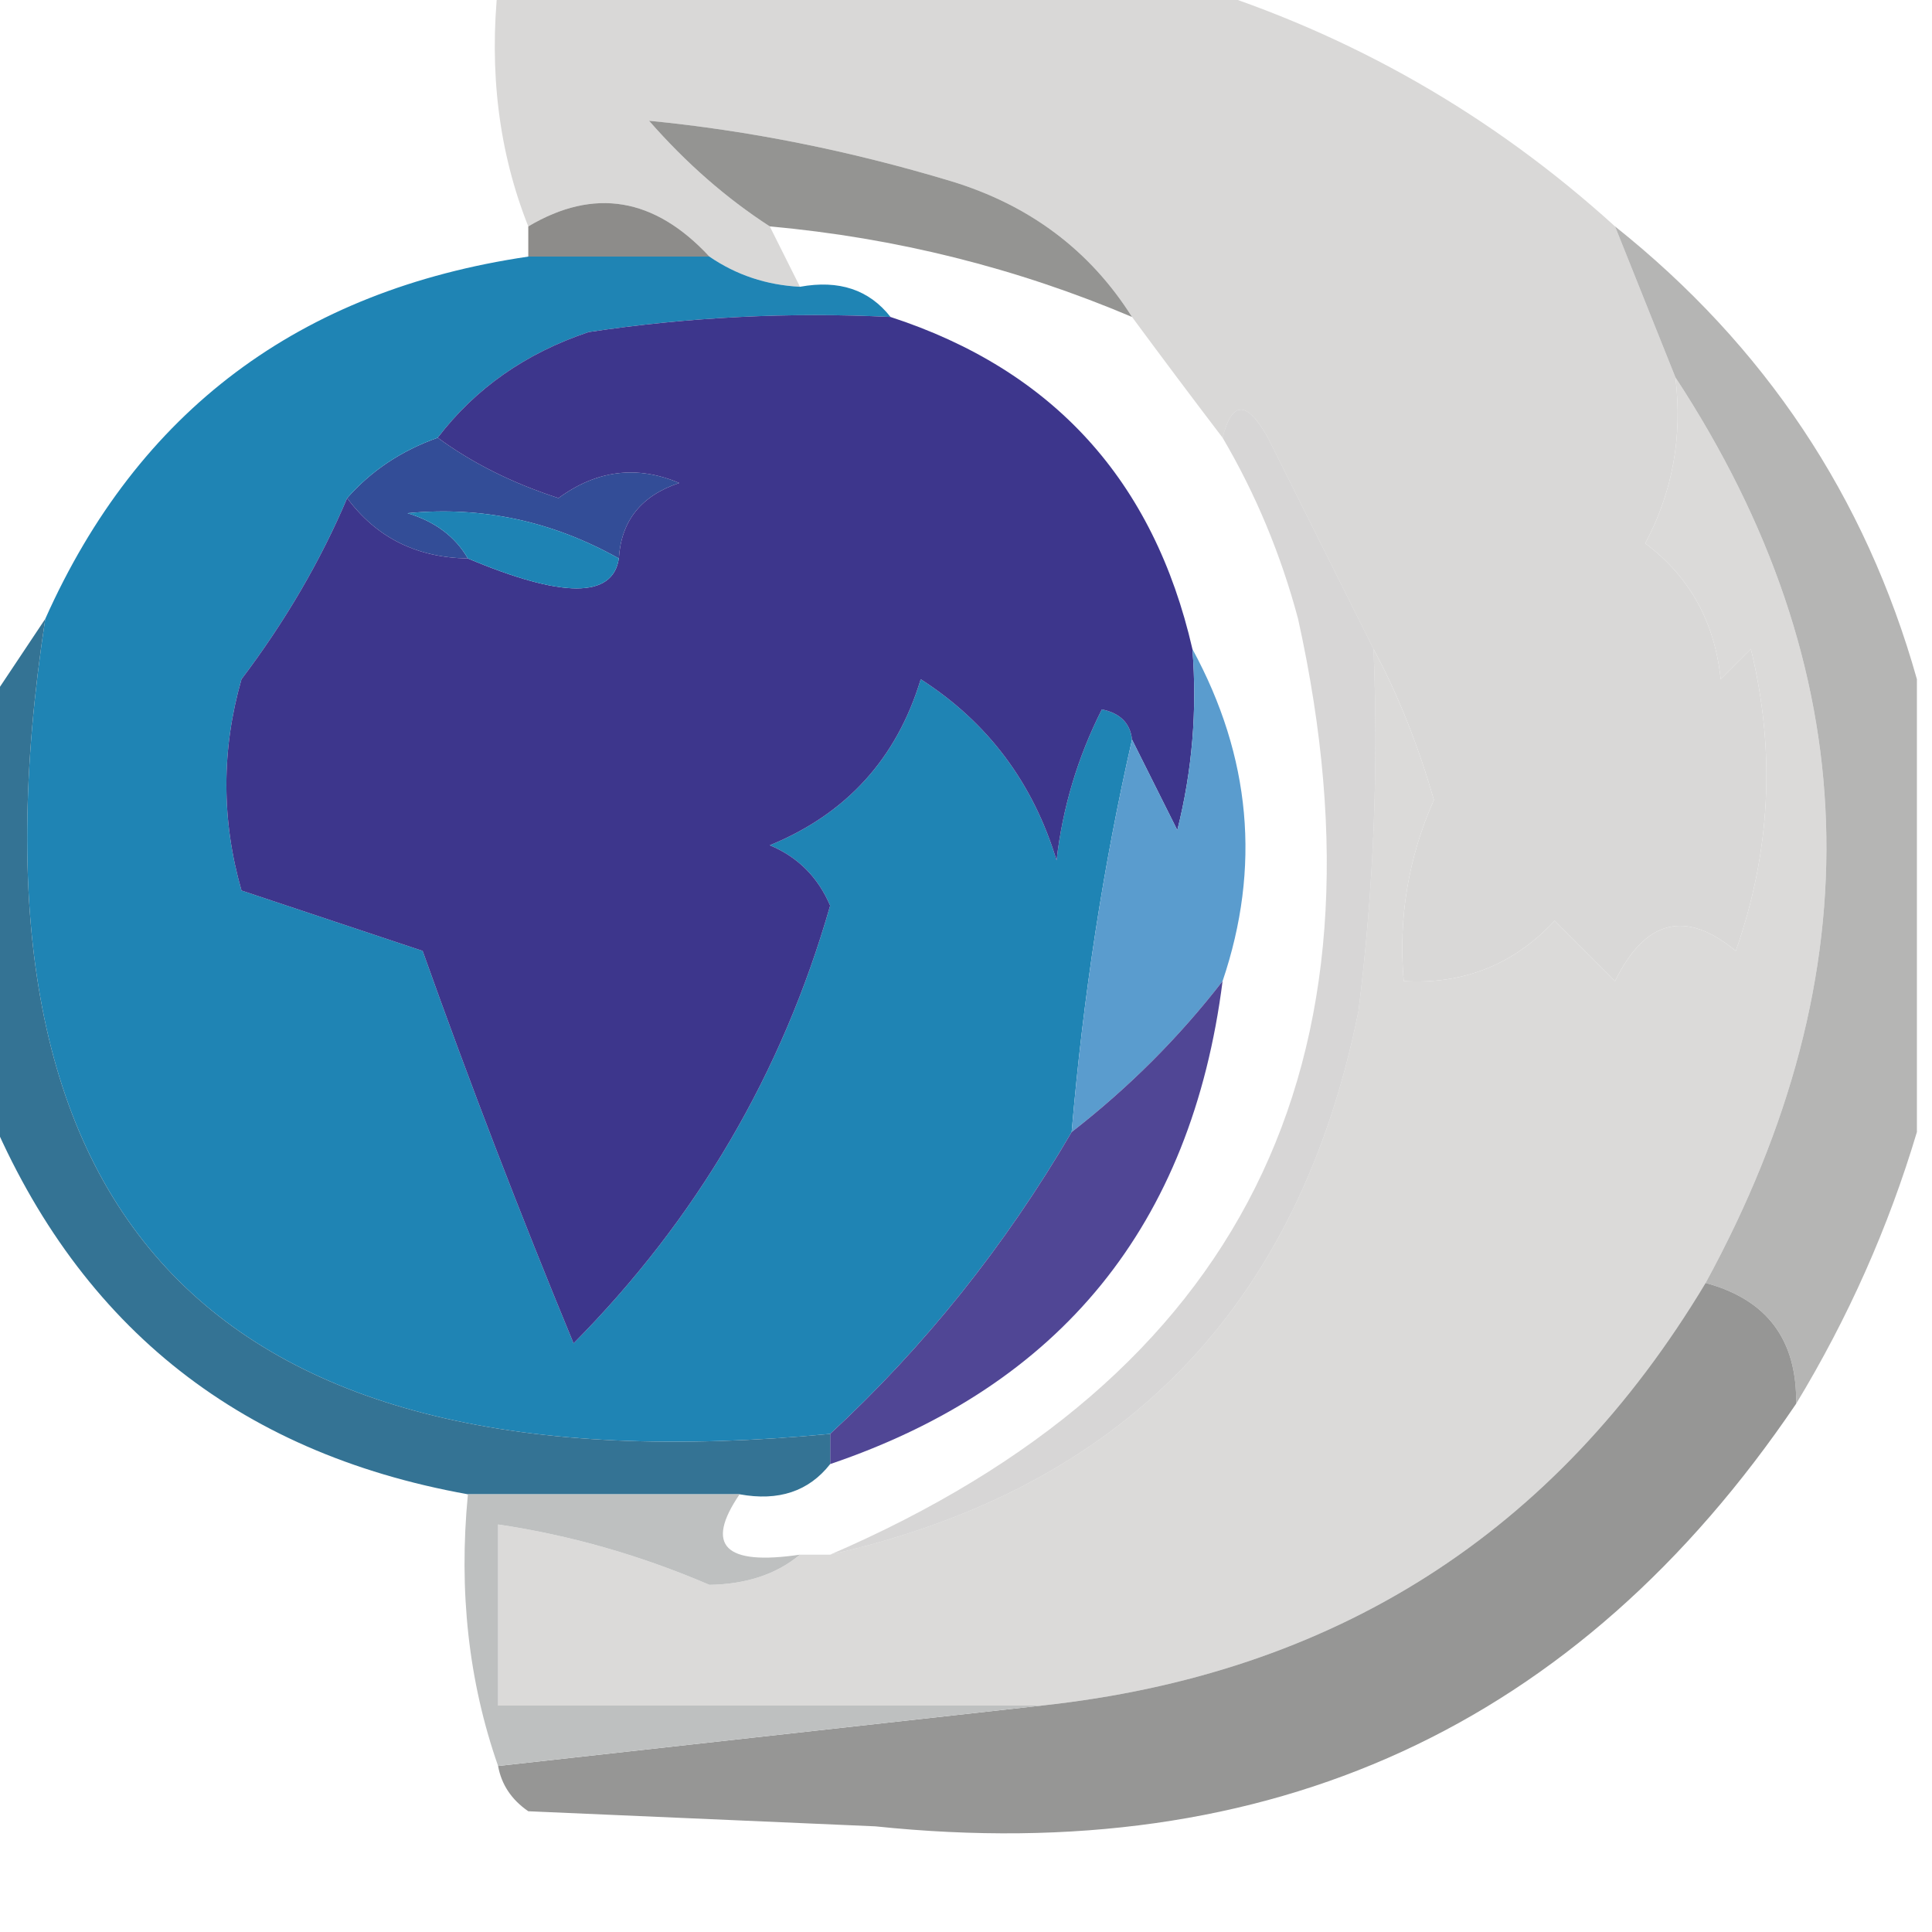 <?xml version="1.0" encoding="UTF-8"?>
<!DOCTYPE svg PUBLIC "-//W3C//DTD SVG 1.1//EN" "http://www.w3.org/Graphics/SVG/1.1/DTD/svg11.dtd">
<svg xmlns="http://www.w3.org/2000/svg" version="1.1" width="64px" height="64px" style="shape-rendering:geometricPrecision; text-rendering:geometricPrecision; image-rendering:optimizeQuality; fill-rule:evenodd; clip-rule:evenodd" xmlns:xlink="http://www.w3.org/1999/xlink">
<g><path style="opacity:1" fill="#d9d8d7" d="M 16.5,-0.5 C 24.167,-0.5 31.833,-0.5 39.5,-0.5C 44.743,1.123 49.41,3.789 53.5,7.5C 54.167,9.167 54.833,10.833 55.5,12.5C 55.739,14.467 55.406,16.3 54.5,18C 55.968,19.098 56.801,20.598 57,22.5C 57.333,22.167 57.667,21.833 58,21.5C 58.824,24.882 58.657,28.216 57.5,31.5C 55.837,30.125 54.503,30.458 53.5,32.5C 52.833,31.833 52.167,31.167 51.5,30.5C 50.15,31.95 48.483,32.617 46.5,32.5C 46.318,30.409 46.652,28.409 47.5,26.5C 46.972,24.664 46.306,22.997 45.5,21.5C 44.379,19.259 43.213,16.925 42,14.5C 41.31,13.262 40.81,13.262 40.5,14.5C 39.512,13.205 38.512,11.872 37.5,10.5C 36.106,8.292 34.106,6.792 31.5,6C 28.143,4.989 24.809,4.323 21.5,4C 22.73,5.405 24.064,6.571 25.5,7.5C 25.833,8.167 26.167,8.833 26.5,9.5C 25.391,9.443 24.391,9.11 23.5,8.5C 21.68,6.539 19.68,6.206 17.5,7.5C 16.527,5.052 16.194,2.385 16.5,-0.5 Z"/></g>
<g><path style="opacity:0.999" fill="#949492" d="M 37.5,10.5 C 33.673,8.877 29.673,7.877 25.5,7.5C 24.064,6.571 22.73,5.405 21.5,4C 24.809,4.323 28.143,4.989 31.5,6C 34.106,6.792 36.106,8.292 37.5,10.5 Z"/></g>
<g><path style="opacity:1" fill="#8d8c8a" d="M 23.5,8.5 C 21.5,8.5 19.5,8.5 17.5,8.5C 17.5,8.167 17.5,7.833 17.5,7.5C 19.68,6.206 21.68,6.539 23.5,8.5 Z"/></g>
<g><path style="opacity:1" fill="#334d97" d="M 14.5,14.5 C 15.641,15.339 16.974,16.006 18.5,16.5C 19.768,15.572 21.101,15.405 22.5,16C 21.244,16.417 20.577,17.25 20.5,18.5C 18.293,17.261 15.96,16.761 13.5,17C 14.416,17.278 15.082,17.778 15.5,18.5C 13.801,18.473 12.467,17.806 11.5,16.5C 12.29,15.599 13.29,14.932 14.5,14.5 Z"/></g>
<g><path style="opacity:1" fill="#1f84b4" d="M 17.5,8.5 C 19.5,8.5 21.5,8.5 23.5,8.5C 24.391,9.11 25.391,9.443 26.5,9.5C 27.791,9.263 28.791,9.596 29.5,10.5C 26.15,10.335 22.817,10.502 19.5,11C 17.416,11.697 15.749,12.864 14.5,14.5C 13.29,14.932 12.29,15.599 11.5,16.5C 10.625,18.568 9.459,20.568 8,22.5C 7.333,24.833 7.333,27.167 8,29.5C 10,30.167 12,30.833 14,31.5C 15.562,35.883 17.229,40.216 19,44.5C 23.078,40.385 25.911,35.552 27.5,30C 27.095,29.055 26.428,28.388 25.5,28C 28.041,26.96 29.707,25.126 30.5,22.5C 32.718,23.924 34.218,25.924 35,28.5C 35.202,26.744 35.702,25.078 36.5,23.5C 37.107,23.624 37.44,23.957 37.5,24.5C 36.551,28.657 35.884,32.99 35.5,37.5C 33.292,41.277 30.625,44.61 27.5,47.5C 7.106,49.443 -1.561,40.443 1.5,20.5C 4.573,13.617 9.906,9.617 17.5,8.5 Z"/></g>
<g><path style="opacity:1" fill="#3d368c" d="M 29.5,10.5 C 34.886,12.256 38.22,15.923 39.5,21.5C 39.662,23.527 39.495,25.527 39,27.5C 38.487,26.473 37.987,25.473 37.5,24.5C 37.44,23.957 37.107,23.624 36.5,23.5C 35.702,25.078 35.202,26.744 35,28.5C 34.218,25.924 32.718,23.924 30.5,22.5C 29.707,25.126 28.041,26.96 25.5,28C 26.428,28.388 27.095,29.055 27.5,30C 25.911,35.552 23.078,40.385 19,44.5C 17.229,40.216 15.562,35.883 14,31.5C 12,30.833 10,30.167 8,29.5C 7.333,27.167 7.333,24.833 8,22.5C 9.459,20.568 10.625,18.568 11.5,16.5C 12.467,17.806 13.801,18.473 15.5,18.5C 18.634,19.822 20.301,19.822 20.5,18.5C 20.577,17.25 21.244,16.417 22.5,16C 21.101,15.405 19.768,15.572 18.5,16.5C 16.974,16.006 15.641,15.339 14.5,14.5C 15.749,12.864 17.416,11.697 19.5,11C 22.817,10.502 26.15,10.335 29.5,10.5 Z"/></g>
<g><path style="opacity:1" fill="#1e83b4" d="M 20.5,18.5 C 20.301,19.822 18.634,19.822 15.5,18.5C 15.082,17.778 14.416,17.278 13.5,17C 15.96,16.761 18.293,17.261 20.5,18.5 Z"/></g>
<g><path style="opacity:1" fill="#5a9cce" d="M 39.5,21.5 C 41.441,25.069 41.774,28.735 40.5,32.5C 39.061,34.36 37.395,36.027 35.5,37.5C 35.884,32.99 36.551,28.657 37.5,24.5C 37.987,25.473 38.487,26.473 39,27.5C 39.495,25.527 39.662,23.527 39.5,21.5 Z"/></g>
<g><path style="opacity:1" fill="#dbdad9" d="M 55.5,12.5 C 61.818,22.144 62.152,32.144 56.5,42.5C 51.527,50.794 44.194,55.461 34.5,56.5C 28.5,56.5 22.5,56.5 16.5,56.5C 16.5,54.5 16.5,52.5 16.5,50.5C 18.89,50.855 21.223,51.522 23.5,52.5C 24.726,52.48 25.726,52.147 26.5,51.5C 26.833,51.5 27.167,51.5 27.5,51.5C 37.186,49.313 43.019,43.313 45,33.5C 45.499,29.514 45.666,25.514 45.5,21.5C 46.306,22.997 46.972,24.664 47.5,26.5C 46.652,28.409 46.318,30.409 46.5,32.5C 48.483,32.617 50.15,31.95 51.5,30.5C 52.167,31.167 52.833,31.833 53.5,32.5C 54.503,30.458 55.837,30.125 57.5,31.5C 58.657,28.216 58.824,24.882 58,21.5C 57.667,21.833 57.333,22.167 57,22.5C 56.801,20.598 55.968,19.098 54.5,18C 55.406,16.3 55.739,14.467 55.5,12.5 Z"/></g>
<g><path style="opacity:0.941" fill="#b0b0af" d="M 53.5,7.5 C 58.463,11.454 61.797,16.454 63.5,22.5C 63.5,27.5 63.5,32.5 63.5,37.5C 62.558,40.655 61.224,43.655 59.5,46.5C 59.532,44.381 58.532,43.048 56.5,42.5C 62.152,32.144 61.818,22.144 55.5,12.5C 54.833,10.833 54.167,9.167 53.5,7.5 Z"/></g>
<g><path style="opacity:1" fill="#504695" d="M 40.5,32.5 C 39.471,40.577 35.138,45.91 27.5,48.5C 27.5,48.167 27.5,47.833 27.5,47.5C 30.625,44.61 33.292,41.277 35.5,37.5C 37.395,36.027 39.061,34.36 40.5,32.5 Z"/></g>
<g><path style="opacity:1" fill="#347394" d="M 1.5,20.5 C -1.561,40.443 7.106,49.443 27.5,47.5C 27.5,47.833 27.5,48.167 27.5,48.5C 26.791,49.404 25.791,49.737 24.5,49.5C 21.5,49.5 18.5,49.5 15.5,49.5C 7.784,48.118 2.45,43.785 -0.5,36.5C -0.5,32.167 -0.5,27.833 -0.5,23.5C 0.167,22.5 0.833,21.5 1.5,20.5 Z"/></g>
<g><path style="opacity:0.716" fill="#c7c6c6" d="M 45.5,21.5 C 45.666,25.514 45.499,29.514 45,33.5C 43.019,43.313 37.186,49.313 27.5,51.5C 41.105,45.624 46.272,35.29 43,20.5C 42.428,18.359 41.594,16.359 40.5,14.5C 40.81,13.262 41.31,13.262 42,14.5C 43.213,16.925 44.379,19.259 45.5,21.5 Z"/></g>
<g><path style="opacity:0.999" fill="#969695" d="M 56.5,42.5 C 58.532,43.048 59.532,44.381 59.5,46.5C 52.259,57.2 42.093,61.866 29,60.5C 25.167,60.333 21.333,60.167 17.5,60C 16.944,59.617 16.611,59.117 16.5,58.5C 22.5,57.833 28.5,57.167 34.5,56.5C 44.194,55.461 51.527,50.794 56.5,42.5 Z"/></g>
<g><path style="opacity:1" fill="#bec0c0" d="M 15.5,49.5 C 18.5,49.5 21.5,49.5 24.5,49.5C 23.34,51.203 24.006,51.869 26.5,51.5C 25.726,52.147 24.726,52.48 23.5,52.5C 21.223,51.522 18.89,50.855 16.5,50.5C 16.5,52.5 16.5,54.5 16.5,56.5C 22.5,56.5 28.5,56.5 34.5,56.5C 28.5,57.167 22.5,57.833 16.5,58.5C 15.523,55.713 15.19,52.713 15.5,49.5 Z"/></g>
</svg>
